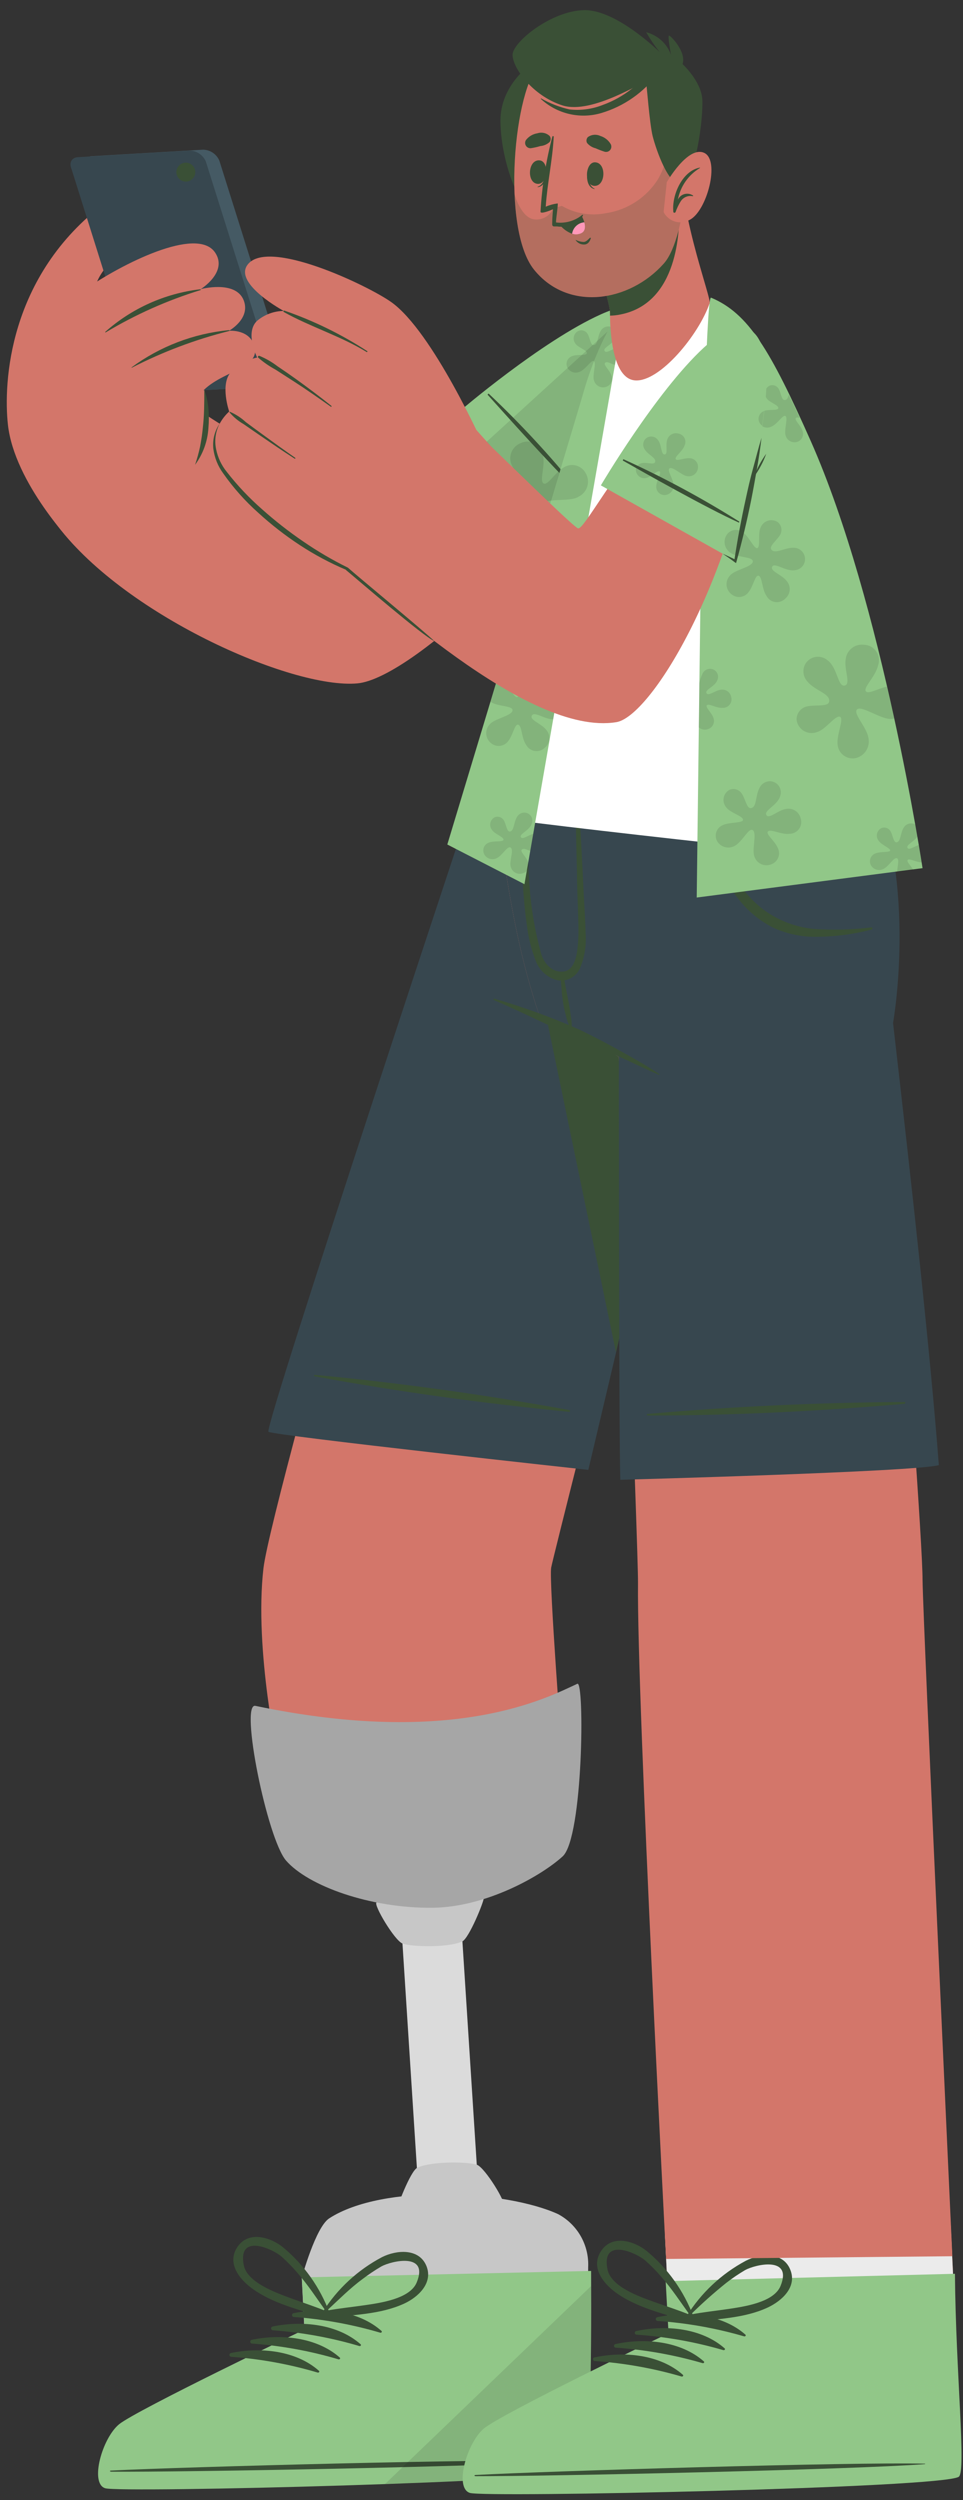 <svg width="74" height="192" viewBox="0 0 74 192" fill="none" xmlns="http://www.w3.org/2000/svg">
<rect x="0" y="0" width="74" height="192" fill="#333333" stroke="none"/>
<g id="freepik  Character  inject 171">
<path id="Vector" d="M21.418 135.354L43.222 135.05C43.222 135.05 42.173 121.401 42.354 120.386C42.579 119.1 58.05 58.447 58.05 58.447H37.244C37.244 58.447 20.888 114.983 20.245 120.431C19.517 126.725 21.418 135.354 21.418 135.354Z" fill="#D3766A"/>
<path id="Vector_2" d="M45.208 112.878C45.208 112.878 21.018 110.244 20.629 109.951C20.239 109.658 37.244 58.531 37.244 58.531H58.056L45.208 112.878Z" fill="#37474F"/>
<path id="Vector_3" d="M43.747 108.282C37.272 107.114 30.775 106.2 24.199 105.58C24.12 105.58 24.097 105.687 24.199 105.699C30.674 106.889 37.199 107.78 43.747 108.423C43.762 108.418 43.776 108.409 43.785 108.396C43.795 108.384 43.8 108.368 43.8 108.352C43.8 108.336 43.795 108.321 43.785 108.308C43.776 108.295 43.762 108.286 43.747 108.282Z" fill="#3A5036"/>
<path id="Vector_4" d="M37.915 58.458V58.531L47.328 103.826L57.931 58.96C57.977 58.757 58.005 58.605 58.016 58.531V58.458H37.915Z" fill="#3A5036"/>
<path id="Vector_5" d="M8.187 191.038C9.382 191.404 43.358 190.547 44.632 189.69C44.982 189.464 45.196 179.718 45.196 174.112C45.237 173.284 45.042 172.461 44.634 171.739C44.225 171.017 43.62 170.426 42.89 170.034C38.891 168.207 29.45 167.671 25.299 170.356C24.244 171.044 23.189 174.93 23.189 174.93L23.392 178.912C23.392 178.912 10.533 185.059 9.236 186.142C7.939 187.225 6.991 190.671 8.187 191.038Z" fill="#C7C7C7"/>
<path id="Vector_6" d="M8.085 191.083C9.287 191.456 43.454 190.593 44.745 189.735C45.337 189.341 45.462 182.065 45.422 174.395L23.195 174.891L23.398 178.895C23.398 178.895 10.465 185.099 9.157 186.165C7.848 187.231 6.878 190.717 8.085 191.083Z" fill="#91C788"/>
<path id="Vector_7" d="M8.536 189.724C14.261 189.436 37.374 188.827 43.053 188.979C43.098 188.979 43.104 189.013 43.053 189.019C37.413 189.425 14.289 189.848 8.542 189.814C8.418 189.797 8.418 189.724 8.536 189.724Z" fill="#3A5036"/>
<path id="Vector_8" d="M22.546 177.643C24.802 177.164 27.555 177.44 29.314 179.002C29.382 179.064 29.314 179.16 29.218 179.138C27.055 178.5 24.829 178.096 22.58 177.931C22.545 177.929 22.512 177.916 22.486 177.892C22.461 177.868 22.445 177.836 22.441 177.801C22.436 177.767 22.445 177.732 22.464 177.703C22.484 177.674 22.513 177.653 22.546 177.643Z" fill="#3A5036"/>
<path id="Vector_9" d="M20.945 178.664C23.201 178.19 25.953 178.467 27.712 180.029C27.78 180.085 27.712 180.181 27.617 180.164C25.447 179.521 23.213 179.114 20.956 178.952C20.922 178.946 20.891 178.93 20.869 178.904C20.846 178.879 20.833 178.846 20.832 178.812C20.83 178.778 20.841 178.745 20.861 178.718C20.882 178.691 20.911 178.672 20.945 178.664Z" fill="#3A5036"/>
<path id="Vector_10" d="M19.343 179.684C21.599 179.211 24.351 179.487 26.111 181.049C26.178 181.106 26.111 181.202 26.015 181.185C23.845 180.541 21.611 180.135 19.354 179.972C19.32 179.967 19.29 179.95 19.267 179.925C19.244 179.899 19.231 179.867 19.23 179.833C19.229 179.799 19.239 179.766 19.26 179.738C19.28 179.711 19.31 179.692 19.343 179.684Z" fill="#3A5036"/>
<path id="Vector_11" d="M17.741 180.7C19.997 180.226 22.749 180.503 24.509 182.065C24.577 182.121 24.509 182.223 24.413 182.2C22.243 181.557 20.01 181.15 17.752 180.988C17.719 180.983 17.688 180.966 17.665 180.94C17.642 180.915 17.629 180.883 17.628 180.849C17.627 180.815 17.637 180.781 17.658 180.754C17.678 180.727 17.708 180.708 17.741 180.7Z" fill="#3A5036"/>
<path id="Vector_12" d="M19.343 175.72C20.967 176.921 23.059 177.373 24.938 178.016C25.129 178.083 25.282 177.897 25.282 177.728C25.321 177.728 25.349 177.688 25.332 177.643C24.6 175.664 23.359 173.914 21.734 172.567C20.77 171.8 19.106 171.293 18.254 172.539C17.402 173.786 18.395 175.021 19.343 175.72ZM18.728 173.932C18.265 171.473 20.956 172.703 21.638 173.295C22.076 173.688 22.487 174.11 22.868 174.558C23.669 175.472 24.328 176.487 25.033 177.474C24.131 177.102 23.206 176.809 22.287 176.47C21.193 176.058 18.976 175.28 18.728 173.932Z" fill="#3A5036"/>
<path id="Vector_13" d="M32.771 174.022C32.207 172.628 30.459 172.781 29.359 173.333C27.492 174.316 25.916 175.773 24.791 177.558C24.763 177.597 24.791 177.631 24.825 177.648C24.812 177.69 24.81 177.735 24.818 177.778C24.826 177.821 24.844 177.862 24.871 177.897C24.898 177.932 24.933 177.96 24.973 177.978C25.013 177.997 25.057 178.005 25.101 178.003C27.075 177.761 29.207 177.75 31.046 176.909C32.117 176.419 33.296 175.336 32.771 174.022ZM28.017 177.028C27.047 177.169 26.082 177.265 25.118 177.439C26.015 176.622 26.866 175.747 27.842 175.031C28.308 174.674 28.796 174.346 29.303 174.05C30.098 173.615 32.98 172.961 32.021 175.279C31.497 176.554 29.168 176.858 28.017 177.028Z" fill="#3A5036"/>
<path id="Vector_14" opacity="0.1" d="M29.585 190.761C37.255 190.485 44.17 190.113 44.734 189.735C45.298 189.357 45.433 182.786 45.416 175.562L29.585 190.761Z" fill="black"/>
<path id="Vector_15" d="M34.932 139.735L30.334 140.03L32.215 169.275L36.813 168.98L34.932 139.735Z" fill="#DBDBDB"/>
<path id="Vector_16" d="M28.931 146.099C28.688 146.274 30.307 149.003 30.927 149.252C31.547 149.5 34.401 149.601 35.518 149.094C36.048 148.851 37.21 145.975 37.171 145.76C37.131 145.546 31.04 144.553 28.931 146.099Z" fill="#C7C7C7"/>
<path id="Vector_17" d="M38.694 169.369C38.936 169.189 37.278 166.481 36.657 166.244C36.037 166.008 33.178 165.946 32.066 166.47C31.536 166.718 30.442 169.612 30.465 169.82C30.487 170.029 36.595 170.943 38.694 169.369Z" fill="#C7C7C7"/>
<path id="Vector_18" d="M19.625 131C18.412 130.746 20.533 141.231 21.988 142.889C23.68 144.824 28.434 146.561 33.268 146.505C37.441 146.448 41.666 144 43.239 142.557C44.813 141.113 44.931 129.054 44.367 129.303C42.021 130.385 34.886 134.192 19.625 131Z" fill="#A6A6A6"/>
<path id="Vector_19" d="M36.161 191.415C37.362 191.793 72.381 191.038 73.656 190.18C74.152 189.864 72.319 156.679 72.319 156.679L50.408 157.102L51.468 179.306C51.468 179.306 38.547 185.454 37.244 186.537C35.941 187.62 34.988 191.071 36.161 191.415Z" fill="#D3766A"/>
<path id="Vector_20" d="M36.161 191.415C37.357 191.788 72.381 191.032 73.662 190.18C73.927 190.005 73.498 179.921 73.052 170.863L51.096 171.523L51.468 179.306C51.468 179.306 38.541 185.448 37.244 186.542C35.947 187.637 34.988 191.066 36.161 191.415Z" fill="#EBEBEB"/>
<path id="Vector_21" d="M36.116 191.444C37.317 191.811 72.398 191.066 73.673 190.203C74.265 189.808 73.447 182.307 73.38 174.614L51.152 175.178L51.372 179.183C51.372 179.183 38.462 185.387 37.16 186.515C35.857 187.643 34.892 191.077 36.116 191.444Z" fill="#91C788"/>
<path id="Vector_22" d="M36.55 190.062C42.269 189.758 65.382 189.064 71.061 189.194C71.106 189.194 71.106 189.228 71.061 189.233C65.421 189.656 42.297 190.164 36.55 190.158C36.432 190.158 36.426 190.068 36.55 190.062Z" fill="#3A5036"/>
<path id="Vector_23" d="M50.509 177.947C52.765 177.462 55.518 177.733 57.277 179.284C57.345 179.346 57.277 179.442 57.181 179.419C55.008 178.788 52.773 178.39 50.515 178.235C50.482 178.229 50.451 178.211 50.429 178.186C50.407 178.16 50.395 178.127 50.394 178.093C50.393 178.059 50.404 178.026 50.426 177.999C50.447 177.973 50.476 177.954 50.509 177.947Z" fill="#3A5036"/>
<path id="Vector_24" d="M48.913 179.007C51.169 178.517 53.921 178.787 55.681 180.338C55.754 180.4 55.681 180.496 55.591 180.479C53.417 179.846 51.182 179.447 48.924 179.289C48.887 179.291 48.85 179.277 48.823 179.252C48.795 179.227 48.779 179.191 48.778 179.154C48.776 179.117 48.79 179.08 48.815 179.053C48.84 179.025 48.876 179.009 48.913 179.007Z" fill="#3A5036"/>
<path id="Vector_25" d="M47.317 180.006C49.573 179.521 52.32 179.786 54.085 181.342C54.153 181.399 54.085 181.495 53.995 181.478C51.821 180.845 49.587 180.446 47.328 180.288C47.291 180.289 47.255 180.276 47.227 180.25C47.2 180.225 47.183 180.19 47.182 180.152C47.18 180.115 47.194 180.078 47.219 180.051C47.245 180.023 47.28 180.007 47.317 180.006Z" fill="#3A5036"/>
<path id="Vector_26" d="M45.704 181.032C47.96 180.547 50.712 180.812 52.472 182.369C52.54 182.425 52.472 182.527 52.376 182.504C50.203 181.871 47.968 181.472 45.709 181.314C45.672 181.315 45.636 181.301 45.609 181.275C45.582 181.249 45.566 181.213 45.566 181.176C45.565 181.138 45.579 181.102 45.605 181.075C45.631 181.048 45.666 181.033 45.704 181.032Z" fill="#3A5036"/>
<path id="Vector_27" d="M47.3 176.041C48.93 177.231 51.023 177.677 52.901 178.297C52.944 178.308 52.989 178.309 53.032 178.299C53.075 178.289 53.115 178.268 53.149 178.24C53.183 178.211 53.209 178.174 53.226 178.133C53.242 178.092 53.249 178.048 53.245 178.004C53.254 178.004 53.263 178.001 53.271 177.997C53.279 177.992 53.286 177.986 53.291 177.978C53.296 177.97 53.299 177.961 53.3 177.952C53.301 177.943 53.299 177.933 53.295 177.925C52.557 175.943 51.308 174.192 49.675 172.849C48.716 172.087 47.046 171.585 46.2 172.849C45.354 174.112 46.353 175.342 47.3 176.041ZM46.674 174.242C46.206 171.783 48.896 173.001 49.584 173.593C50.025 173.983 50.438 174.403 50.819 174.851C51.626 175.765 52.286 176.774 52.997 177.761C52.094 177.389 51.164 177.101 50.244 176.769C49.156 176.368 46.934 175.624 46.674 174.242Z" fill="#3A5036"/>
<path id="Vector_28" d="M60.723 174.287C60.159 172.9 58.405 173.058 57.306 173.616C55.44 174.613 53.871 176.084 52.754 177.88C52.726 177.919 52.754 177.953 52.788 177.97C52.776 178.013 52.775 178.057 52.784 178.101C52.793 178.144 52.812 178.184 52.839 178.219C52.867 178.254 52.902 178.281 52.942 178.3C52.982 178.318 53.026 178.327 53.07 178.326C55.038 178.077 57.176 178.055 59.009 177.198C60.08 176.69 61.276 175.624 60.723 174.287ZM55.974 177.316C55.01 177.457 54.045 177.558 53.081 177.739C53.946 176.887 54.853 176.079 55.8 175.319C56.263 174.959 56.749 174.629 57.255 174.332C58.044 173.892 60.926 173.233 59.979 175.551C59.454 176.825 57.125 177.141 55.974 177.316Z" fill="#3A5036"/>
<path id="Vector_29" d="M37.915 58.453C37.915 58.453 38.519 68.402 40.899 76.258C41.09 76.907 41.293 77.544 41.519 78.159C43.618 78.975 45.638 79.981 47.554 81.165C47.554 81.165 49.054 119.224 49.026 121.587C48.93 130.43 51.186 173.475 51.186 173.475L73.182 173.266C73.182 173.266 70.926 124.565 70.892 121.327C70.892 116.122 66.284 58.441 66.284 58.441L37.915 58.453Z" fill="#D3766A"/>
<path id="Vector_30" d="M37.915 58.452C37.915 58.452 38.519 68.401 40.899 76.258C41.09 76.906 41.293 77.549 41.513 78.158C43.615 78.973 45.637 79.979 47.554 81.165C47.554 81.165 47.554 110.239 47.667 113.64C47.667 113.64 70.385 113.031 72.144 112.512C71.479 103.837 70.103 91.373 68.625 78.559C68.625 78.559 70.74 66.839 66.273 58.43L37.915 58.452Z" fill="#37474F"/>
<path id="Vector_31" d="M50.684 82.507C49.725 81.842 48.699 81.283 47.684 80.714C46.668 80.144 45.597 79.586 44.52 79.067C42.397 78.129 40.213 77.335 37.983 76.692C37.926 76.692 37.893 76.766 37.943 76.794C40.075 77.708 42.145 78.757 44.266 79.698C45.332 80.172 46.409 80.624 47.475 81.097C48.541 81.571 49.584 82.096 50.661 82.547L50.684 82.507Z" fill="#3A5036"/>
<path id="Vector_32" d="M45.005 71.718C44.977 70.674 44.903 69.631 44.852 68.587C44.728 66.123 44.633 63.641 44.401 61.182C44.397 61.165 44.387 61.151 44.373 61.14C44.359 61.13 44.342 61.124 44.325 61.124C44.308 61.124 44.291 61.13 44.277 61.14C44.264 61.151 44.254 61.165 44.249 61.182C44.221 63.088 44.294 65 44.334 66.907C44.334 67.86 44.379 68.819 44.407 69.772C44.435 70.725 44.492 71.599 44.407 72.507C44.356 73.195 44.204 74.532 43.279 74.611C42.354 74.69 41.79 73.917 41.587 73.252C41.106 71.52 40.803 69.743 40.684 67.95C40.583 66.907 40.436 62.508 40.493 61.453C40.493 61.385 40.391 61.385 40.386 61.453C40.329 62.53 40.182 63.602 40.143 64.684C40.104 65.767 40.104 66.839 40.177 67.911C40.25 68.982 40.329 69.975 40.481 70.996C40.586 71.93 40.81 72.848 41.147 73.725C41.275 74.099 41.494 74.436 41.783 74.705C42.072 74.975 42.423 75.169 42.805 75.271C42.904 75.29 43.004 75.301 43.104 75.305C43.104 75.525 43.144 75.745 43.16 75.965C43.16 76.309 43.228 76.653 43.273 76.997C43.322 77.334 43.394 77.667 43.488 77.995C43.558 78.329 43.676 78.652 43.837 78.954C43.865 78.999 43.928 78.954 43.933 78.92C43.942 78.591 43.913 78.261 43.849 77.939C43.803 77.6 43.758 77.262 43.691 76.929C43.623 76.596 43.561 76.275 43.493 75.948C43.448 75.733 43.42 75.508 43.375 75.282C43.638 75.237 43.885 75.128 44.095 74.963C44.305 74.799 44.47 74.585 44.576 74.34C44.918 73.51 45.065 72.613 45.005 71.718Z" fill="#3A5036"/>
<path id="Vector_33" d="M69.505 107.667C62.921 107.701 56.341 108.006 49.765 108.581C49.748 108.581 49.732 108.587 49.721 108.599C49.709 108.611 49.703 108.626 49.703 108.643C49.703 108.659 49.709 108.675 49.721 108.687C49.732 108.698 49.748 108.705 49.765 108.705C56.341 108.705 62.923 108.372 69.477 107.808C69.595 107.797 69.595 107.662 69.505 107.667Z" fill="#3A5036"/>
<path id="Vector_34" d="M66.978 71.216C65.495 71.399 63.997 71.439 62.506 71.334C61.092 71.191 59.744 70.665 58.608 69.811C56.144 67.894 55.061 64.764 54.395 61.831C54.392 61.819 54.384 61.81 54.375 61.803C54.365 61.796 54.353 61.792 54.342 61.792C54.33 61.792 54.318 61.796 54.309 61.803C54.299 61.81 54.292 61.819 54.288 61.831C54.57 64.38 55.117 67.014 56.764 69.061C57.47 69.966 58.365 70.705 59.387 71.227C60.472 71.729 61.66 71.973 62.855 71.938C64.257 71.925 65.652 71.736 67.006 71.374C67.019 71.364 67.03 71.35 67.036 71.335C67.042 71.319 67.043 71.302 67.04 71.286C67.037 71.27 67.03 71.255 67.019 71.242C67.008 71.23 66.994 71.221 66.978 71.216Z" fill="#3A5036"/>
<path id="Vector_35" d="M48.665 29.768C44.649 40.072 31.818 52.091 27.464 52.48C22.388 52.937 9.275 47.111 4.199 40.072C2.998 38.38 13.748 30.433 15.564 31.68C19.298 34.235 26.325 37.703 26.929 37.754C28.13 37.844 36.105 31.595 42.472 27.134C50.397 21.567 50.267 25.662 48.665 29.768Z" fill="#D3766A"/>
<path id="Vector_36" d="M5.75 41.922C5.75 41.922 1.097 37.122 0.607 32.599C0.263 29.469 0.607 21.172 8.113 15.555C9.896 14.218 13.387 13.587 11.261 16.824C9.749 19.119 8.097 20.123 7.465 21.618C7.465 21.618 11.977 21.342 13.263 23.18C14.37 24.79 15.361 26.477 16.229 28.228C15.944 28.459 15.644 28.672 15.333 28.865C15.333 28.865 16.354 30.698 15.648 33.8L5.75 41.922Z" fill="#D3766A"/>
<path id="Vector_37" d="M16.855 12.335L22.016 28.719C22.219 29.198 22.016 29.61 21.52 29.638L12.935 30.112C12.673 30.108 12.417 30.029 12.197 29.885C11.978 29.742 11.804 29.538 11.695 29.3L6.534 12.91C6.478 12.82 6.447 12.717 6.444 12.611C6.441 12.506 6.466 12.401 6.516 12.309C6.567 12.216 6.641 12.138 6.731 12.083C6.822 12.028 6.925 11.998 7.03 11.996L15.614 11.494C15.88 11.501 16.138 11.584 16.358 11.733C16.577 11.882 16.75 12.091 16.855 12.335Z" fill="#455A64"/>
<path id="Vector_38" d="M15.812 12.385L20.973 28.769C21.176 29.249 20.973 29.66 20.476 29.689L11.898 30.185C11.635 30.181 11.378 30.103 11.157 29.959C10.937 29.816 10.761 29.612 10.652 29.373L5.497 12.983C5.288 12.509 5.497 12.098 5.987 12.069L14.571 11.567C14.834 11.572 15.091 11.651 15.31 11.796C15.53 11.941 15.704 12.145 15.812 12.385Z" fill="#37474F"/>
<path id="Vector_39" d="M13.556 13.282C13.569 13.425 13.623 13.561 13.713 13.673C13.803 13.785 13.923 13.868 14.06 13.911C14.197 13.955 14.343 13.957 14.481 13.917C14.619 13.878 14.742 13.798 14.835 13.689C14.928 13.58 14.987 13.445 15.003 13.303C15.02 13.16 14.994 13.016 14.93 12.888C14.864 12.76 14.763 12.655 14.638 12.584C14.513 12.514 14.37 12.482 14.227 12.492C14.034 12.508 13.854 12.6 13.728 12.748C13.602 12.896 13.54 13.088 13.556 13.282Z" fill="#3A5036"/>
<path id="Vector_40" d="M1.058 28.155C2.005 26.801 4.052 23.964 6.534 22.233C9.292 20.304 15.118 17.337 16.523 19.385C17.549 20.891 15.423 22.205 15.423 22.205C15.423 22.205 18.09 21.488 18.722 23.051C19.286 24.472 17.594 25.403 17.594 25.403C17.594 25.403 19.286 25.245 19.579 26.717C19.929 28.493 16.325 28.533 15.124 30.637C14.847 31.122 1.058 28.155 1.058 28.155Z" fill="#D3766A"/>
<path id="Vector_41" d="M8.085 25.487C10.12 23.681 12.659 22.54 15.361 22.216C15.428 22.216 15.468 22.261 15.406 22.278C12.849 23.066 10.396 24.16 8.102 25.538L8.085 25.487Z" fill="#3A5036"/>
<path id="Vector_42" d="M10.11 28.211C12.294 26.604 14.872 25.616 17.572 25.352C17.639 25.352 17.673 25.402 17.611 25.419C15.017 26.071 12.506 27.017 10.127 28.239C10.127 28.239 10.093 28.222 10.11 28.211Z" fill="#3A5036"/>
<path id="Vector_43" d="M15.699 29.92C15.699 30.918 15.699 31.888 15.586 32.847C15.541 33.332 15.468 33.806 15.378 34.28C15.276 34.759 15.146 35.232 14.989 35.695C15.596 34.874 15.952 33.895 16.015 32.875C16.06 32.374 16.06 31.87 16.015 31.369C15.968 30.875 15.862 30.389 15.699 29.92Z" fill="#3A5036"/>
<path id="Vector_44" d="M43.217 40.433L35.321 31.578C35.321 31.578 41.621 26.18 46.189 24.133C50.758 22.086 51.395 25.041 49.387 29.48C47.379 33.919 43.217 40.433 43.217 40.433Z" fill="#91C788"/>
<path id="Vector_45" opacity="0.1" d="M44.48 25.397C44.603 25.354 44.737 25.354 44.859 25.398C44.981 25.443 45.084 25.528 45.151 25.639C45.337 25.955 45.383 26.514 45.602 26.502C45.964 26.502 45.901 25.814 46.166 25.402C46.231 25.287 46.33 25.194 46.448 25.135C46.567 25.077 46.701 25.056 46.832 25.075C46.924 25.091 47.012 25.128 47.088 25.183C47.164 25.238 47.227 25.309 47.271 25.392C47.316 25.474 47.341 25.566 47.345 25.66C47.349 25.753 47.332 25.846 47.294 25.933C47.12 26.44 46.307 26.643 46.454 26.942C46.601 27.241 47.108 26.716 47.582 26.677C47.76 26.651 47.941 26.695 48.086 26.801C48.231 26.906 48.33 27.064 48.36 27.241C48.388 27.341 48.392 27.445 48.371 27.547C48.351 27.648 48.306 27.743 48.242 27.824C48.178 27.905 48.095 27.969 48.001 28.012C47.907 28.055 47.804 28.075 47.701 28.07C47.227 28.098 46.646 27.743 46.505 27.856C46.364 27.969 46.855 28.42 46.99 28.826C47.024 28.909 47.041 28.998 47.039 29.088C47.038 29.178 47.018 29.266 46.981 29.348C46.944 29.43 46.891 29.503 46.824 29.564C46.758 29.624 46.68 29.671 46.595 29.7C46.502 29.734 46.403 29.749 46.304 29.743C46.205 29.737 46.108 29.71 46.02 29.665C45.931 29.62 45.853 29.558 45.79 29.481C45.727 29.405 45.681 29.316 45.653 29.221C45.512 28.831 45.851 27.901 45.653 27.737C45.456 27.574 45.027 28.369 44.525 28.561C44.36 28.63 44.175 28.635 44.006 28.577C43.836 28.519 43.694 28.401 43.606 28.245C43.564 28.163 43.54 28.074 43.535 27.982C43.531 27.89 43.546 27.799 43.581 27.714C43.615 27.629 43.667 27.552 43.734 27.489C43.8 27.426 43.88 27.378 43.967 27.348C44.35 27.185 45.095 27.348 45.095 27.111C45.095 26.874 44.401 26.683 44.209 26.378C44.15 26.299 44.11 26.208 44.092 26.112C44.073 26.015 44.078 25.916 44.104 25.821C44.13 25.726 44.177 25.639 44.243 25.565C44.308 25.492 44.389 25.434 44.48 25.397ZM43.217 40.433L43.454 40.05C42.997 39.615 42.247 39.305 41.942 39.006L43.217 40.433ZM44.993 36.31C44.913 36.167 44.805 36.043 44.675 35.944C44.544 35.846 44.395 35.775 44.236 35.737C44.077 35.699 43.912 35.694 43.751 35.723C43.59 35.752 43.437 35.813 43.301 35.904C42.63 36.293 42.055 37.365 41.75 37.111C41.446 36.857 41.931 35.746 41.711 34.917C41.683 34.733 41.612 34.559 41.504 34.407C41.396 34.256 41.254 34.132 41.089 34.045C40.925 33.959 40.742 33.912 40.556 33.908C40.37 33.905 40.186 33.945 40.019 34.026C39.713 34.142 39.465 34.372 39.327 34.668C39.189 34.964 39.172 35.303 39.28 35.611C39.499 36.099 39.782 36.556 40.12 36.97L41.863 38.916C41.831 38.878 41.812 38.831 41.807 38.782C41.802 38.733 41.812 38.683 41.835 38.639C42.061 38.25 43.826 38.521 44.463 38.138C44.563 38.078 44.657 38.01 44.745 37.934C44.956 37.752 45.102 37.507 45.163 37.235C45.216 36.918 45.156 36.593 44.993 36.316V36.31Z" fill="black"/>
<path id="Vector_46" opacity="0.1" d="M37.396 33.924L43.217 40.433C43.217 40.433 47.356 33.924 49.364 29.48C50.87 26.141 50.882 23.642 48.851 23.484L37.396 33.924Z" fill="black"/>
<path id="Vector_47" d="M37.56 30.235C40.008 32.548 42.299 35.023 44.418 37.641C44.418 37.641 44.373 37.708 44.356 37.697C42.371 35.791 38.716 31.696 37.475 30.32C37.453 30.292 37.532 30.213 37.56 30.235Z" fill="#3A5036"/>
<path id="Vector_48" d="M46.426 26.942H46.454C46.415 28.634 46.426 32.474 49.032 32.142C50.074 31.913 51.031 31.392 51.79 30.641C52.582 29.945 53.295 29.164 53.916 28.312C54.615 27.376 55.241 26.338 55.873 25.357C55.901 25.312 55.958 25.357 55.935 25.396C55.434 26.472 54.853 27.509 54.198 28.498C53.554 29.455 52.784 30.32 51.908 31.07C51.1 31.848 50.076 32.363 48.97 32.548C48.486 32.589 48.002 32.462 47.601 32.188C47.2 31.913 46.906 31.508 46.77 31.042C46.352 29.718 46.234 28.317 46.426 26.942Z" fill="#3A5036"/>
<path id="Vector_49" d="M67.819 66.117C67.728 66.202 36.353 62.823 36.06 62.44C35.648 61.904 44.599 29.965 47.379 24.725C48.569 22.469 54.243 22.17 56.488 24.28C62.128 29.564 66.014 46.648 66.837 51.769C68.202 60.206 68.129 65.807 67.819 66.117Z" fill="white"/>
<path id="Vector_50" d="M47.994 23.773L40.301 67.9L34.373 64.854C34.373 64.854 44.198 32.368 44.841 30.112C45.484 27.856 46.798 24.619 47.994 23.773Z" fill="#91C788"/>
<path id="Vector_51" d="M54.638 22.858C54.249 22.701 53.91 40.275 53.865 43.163C53.82 46.05 53.538 68.926 53.538 68.926L70.892 66.67C70.892 66.67 67.819 46.315 62.308 33.885C59.201 26.885 57.514 24.06 54.638 22.858Z" fill="#91C788"/>
<path id="Vector_52" opacity="0.1" d="M61.31 33.918C61.217 33.954 61.117 33.97 61.018 33.965C60.918 33.96 60.821 33.934 60.732 33.889C60.643 33.843 60.565 33.78 60.502 33.703C60.439 33.625 60.394 33.535 60.368 33.439C60.233 33.05 60.565 32.119 60.368 31.956C60.17 31.792 59.742 32.593 59.24 32.779C59.076 32.851 58.891 32.859 58.721 32.8C58.552 32.742 58.411 32.621 58.326 32.463C58.284 32.382 58.26 32.293 58.255 32.201C58.25 32.11 58.265 32.019 58.299 31.934C58.332 31.849 58.384 31.772 58.45 31.708C58.516 31.645 58.595 31.597 58.681 31.567C59.065 31.409 59.809 31.567 59.809 31.33C59.809 31.093 59.11 30.901 58.918 30.596C58.857 30.52 58.814 30.43 58.793 30.335C58.772 30.239 58.773 30.14 58.795 30.045C58.818 29.95 58.863 29.861 58.925 29.786C58.987 29.71 59.066 29.65 59.155 29.609C59.279 29.565 59.414 29.565 59.537 29.609C59.661 29.653 59.765 29.739 59.832 29.852C60.013 30.168 60.058 30.726 60.283 30.721C60.509 30.715 60.537 30.54 60.605 30.309C60.876 30.873 61.169 31.437 61.44 32.091C61.31 32.052 61.214 32.04 61.169 32.091C61 32.226 61.519 32.655 61.66 33.061C61.693 33.14 61.71 33.225 61.711 33.311C61.711 33.397 61.695 33.483 61.662 33.562C61.63 33.642 61.582 33.714 61.522 33.775C61.461 33.837 61.389 33.885 61.31 33.918ZM55.416 52.965C54.953 53.004 54.435 53.501 54.288 53.23C54.141 52.959 54.953 52.728 55.128 52.22C55.166 52.135 55.183 52.041 55.179 51.948C55.175 51.855 55.149 51.764 55.105 51.681C55.06 51.599 54.998 51.529 54.922 51.474C54.845 51.42 54.758 51.384 54.666 51.369C54.536 51.348 54.403 51.367 54.285 51.425C54.167 51.482 54.069 51.575 54.006 51.69C53.882 51.937 53.789 52.198 53.73 52.468C53.73 53.596 53.73 54.724 53.69 55.852C53.787 55.94 53.906 55.999 54.035 56.023C54.163 56.047 54.296 56.035 54.418 55.988C54.502 55.959 54.58 55.913 54.647 55.853C54.713 55.793 54.767 55.721 54.804 55.639C54.842 55.558 54.862 55.47 54.865 55.381C54.867 55.291 54.851 55.202 54.818 55.119C54.677 54.713 54.158 54.284 54.328 54.149C54.497 54.014 55.049 54.392 55.523 54.358C55.627 54.363 55.73 54.344 55.825 54.302C55.92 54.259 56.004 54.195 56.069 54.114C56.134 54.033 56.178 53.938 56.199 53.836C56.22 53.734 56.217 53.629 56.189 53.529C56.157 53.353 56.059 53.197 55.915 53.092C55.771 52.987 55.593 52.941 55.416 52.965ZM47.255 28.019L47.486 26.688C47.046 26.773 46.584 27.195 46.454 26.942C46.324 26.688 47.12 26.44 47.294 25.932C47.328 25.852 47.345 25.765 47.343 25.678C47.342 25.591 47.322 25.505 47.286 25.426C47.249 25.347 47.196 25.276 47.131 25.219C47.065 25.161 46.988 25.118 46.905 25.092C46.413 25.939 45.992 26.826 45.648 27.743C45.839 27.906 45.501 28.837 45.648 29.226C45.675 29.321 45.721 29.41 45.785 29.486C45.847 29.563 45.926 29.626 46.014 29.671C46.102 29.716 46.199 29.742 46.298 29.748C46.397 29.754 46.496 29.739 46.589 29.705C46.674 29.676 46.752 29.63 46.819 29.569C46.885 29.509 46.938 29.435 46.975 29.353C47.012 29.271 47.032 29.183 47.033 29.093C47.035 29.003 47.018 28.914 46.984 28.831C46.849 28.425 46.33 28.002 46.499 27.861C46.668 27.72 46.911 27.934 47.255 28.019ZM69.764 66.021C69.894 65.92 70.379 66.202 70.819 66.23C70.774 65.925 70.7 65.474 70.599 64.893C70.21 65.023 69.838 65.322 69.73 65.102C69.623 64.882 70.227 64.645 70.492 64.245C70.441 63.957 70.385 63.647 70.328 63.314C70.259 63.273 70.182 63.248 70.103 63.241C69.973 63.221 69.84 63.241 69.722 63.298C69.604 63.355 69.507 63.448 69.443 63.562C69.172 63.98 69.234 64.656 68.879 64.69C68.653 64.69 68.608 64.126 68.427 63.827C68.361 63.715 68.256 63.629 68.133 63.584C68.009 63.54 67.874 63.54 67.751 63.585C67.662 63.625 67.584 63.685 67.522 63.76C67.46 63.836 67.417 63.924 67.394 64.019C67.372 64.114 67.372 64.212 67.393 64.307C67.415 64.402 67.458 64.49 67.519 64.566C67.711 64.871 68.405 65.13 68.405 65.305C68.405 65.48 67.644 65.378 67.277 65.536C67.19 65.567 67.111 65.616 67.045 65.68C66.979 65.744 66.927 65.821 66.894 65.907C66.86 65.992 66.845 66.084 66.85 66.176C66.855 66.267 66.879 66.357 66.922 66.439C67.008 66.595 67.149 66.714 67.318 66.772C67.487 66.83 67.671 66.824 67.835 66.754C68.315 66.563 68.71 65.728 68.963 65.931C69.099 66.049 68.963 66.557 68.935 66.974L70.193 66.811C69.956 66.444 69.623 66.14 69.764 66.021ZM40.746 65.339L40.978 64.036C40.56 64.149 40.137 64.515 40.019 64.278C39.9 64.042 40.684 63.777 40.859 63.263C40.895 63.178 40.912 63.085 40.907 62.992C40.903 62.899 40.877 62.808 40.833 62.726C40.788 62.645 40.726 62.574 40.651 62.519C40.575 62.465 40.488 62.428 40.397 62.412C40.266 62.39 40.132 62.41 40.013 62.467C39.894 62.525 39.795 62.618 39.731 62.733C39.46 63.151 39.522 63.827 39.167 63.861C38.941 63.861 38.896 63.297 38.716 62.998C38.65 62.884 38.546 62.797 38.422 62.752C38.299 62.707 38.163 62.706 38.039 62.75C37.95 62.791 37.872 62.852 37.81 62.927C37.749 63.003 37.705 63.092 37.683 63.187C37.66 63.282 37.66 63.381 37.682 63.477C37.703 63.572 37.747 63.661 37.808 63.737C38 64.042 38.693 64.267 38.693 64.476C38.693 64.685 37.932 64.549 37.565 64.707C37.479 64.737 37.4 64.786 37.334 64.849C37.268 64.912 37.216 64.989 37.182 65.074C37.149 65.159 37.134 65.251 37.139 65.342C37.143 65.433 37.168 65.523 37.21 65.604C37.295 65.761 37.436 65.881 37.605 65.941C37.774 66 37.959 65.995 38.124 65.925C38.603 65.734 38.998 64.893 39.252 65.096C39.505 65.299 39.105 66.191 39.252 66.58C39.278 66.675 39.323 66.764 39.386 66.841C39.448 66.918 39.526 66.981 39.614 67.026C39.702 67.072 39.798 67.098 39.897 67.103C39.996 67.109 40.095 67.094 40.188 67.059C40.264 67.038 40.335 67.002 40.397 66.954C40.459 66.906 40.51 66.846 40.549 66.777C40.621 66.642 40.647 66.488 40.622 66.337C40.616 66.294 40.605 66.253 40.588 66.213C40.447 65.807 39.928 65.378 40.098 65.243C40.267 65.108 40.431 65.249 40.746 65.339ZM58.445 40.523C58.225 40.963 58.445 41.95 58.213 42.085C57.982 42.221 57.582 41.245 57.119 40.906C57.023 40.825 56.91 40.766 56.789 40.733C56.667 40.7 56.54 40.693 56.416 40.713C56.292 40.733 56.173 40.781 56.069 40.851C55.964 40.921 55.876 41.013 55.811 41.121C55.688 41.334 55.649 41.584 55.7 41.825C55.751 42.065 55.889 42.278 56.087 42.423C56.651 42.852 57.92 42.722 57.847 43.14C57.773 43.557 56.459 43.749 56.104 44.189C56.009 44.287 55.935 44.404 55.888 44.532C55.841 44.66 55.822 44.797 55.831 44.934C55.841 45.07 55.879 45.203 55.944 45.323C56.008 45.444 56.097 45.549 56.206 45.633C56.3 45.712 56.41 45.772 56.528 45.808C56.646 45.843 56.77 45.855 56.893 45.84C57.016 45.826 57.134 45.787 57.241 45.725C57.348 45.663 57.441 45.58 57.514 45.48C57.892 45.029 58.022 44.115 58.304 44.217C58.586 44.319 58.535 45.238 58.907 45.774C58.975 45.899 59.071 46.006 59.188 46.087C59.306 46.167 59.44 46.218 59.581 46.237C59.722 46.255 59.866 46.239 60 46.191C60.133 46.143 60.254 46.064 60.351 45.96C60.541 45.8 60.659 45.571 60.681 45.324C60.704 45.077 60.627 44.831 60.469 44.64C60.092 44.121 59.144 43.867 59.341 43.512C59.539 43.157 60.407 43.935 61.129 43.783C61.257 43.764 61.378 43.717 61.485 43.645C61.592 43.574 61.681 43.478 61.746 43.367C61.811 43.256 61.85 43.132 61.86 43.004C61.871 42.876 61.852 42.747 61.806 42.627C61.74 42.456 61.622 42.31 61.47 42.209C61.317 42.108 61.137 42.057 60.955 42.063C60.272 42.063 59.522 42.593 59.263 42.187C59.099 41.927 59.719 41.476 59.956 41.059C60.042 40.901 60.07 40.718 60.035 40.542C60 40.365 59.904 40.207 59.764 40.094C59.653 40.02 59.527 39.973 59.395 39.955C59.263 39.936 59.128 39.948 59.001 39.99C58.874 40.031 58.758 40.1 58.662 40.193C58.565 40.285 58.491 40.398 58.445 40.523ZM55.816 62.011C56.104 62.412 57.085 62.666 57.097 62.947C57.108 63.23 56.053 63.117 55.54 63.365C55.424 63.413 55.319 63.485 55.233 63.577C55.148 63.669 55.083 63.779 55.043 63.898C55.003 64.017 54.99 64.144 55.004 64.269C55.017 64.394 55.058 64.515 55.123 64.623C55.255 64.831 55.459 64.983 55.696 65.05C55.934 65.116 56.188 65.093 56.409 64.984C57.046 64.685 57.537 63.5 57.858 63.76C58.18 64.019 57.751 65.271 57.977 65.796C58.022 65.924 58.093 66.041 58.185 66.139C58.278 66.238 58.39 66.317 58.515 66.37C58.64 66.423 58.774 66.449 58.91 66.448C59.045 66.446 59.179 66.416 59.302 66.36C59.416 66.314 59.52 66.245 59.606 66.158C59.693 66.07 59.761 65.966 59.805 65.851C59.849 65.736 59.87 65.613 59.865 65.49C59.86 65.367 59.829 65.247 59.776 65.136C59.55 64.572 58.8 64.047 59.02 63.844C59.24 63.641 60.035 64.115 60.678 64.03C60.821 64.029 60.961 63.994 61.087 63.928C61.213 63.862 61.322 63.767 61.404 63.651C61.487 63.535 61.541 63.401 61.562 63.26C61.582 63.119 61.569 62.975 61.524 62.84C61.466 62.598 61.316 62.387 61.105 62.253C60.895 62.12 60.64 62.073 60.396 62.124C59.764 62.214 59.099 62.942 58.89 62.587C58.681 62.231 59.759 61.842 59.956 61.126C59.997 61.005 60.011 60.877 59.997 60.75C59.982 60.624 59.94 60.502 59.872 60.394C59.804 60.286 59.714 60.194 59.606 60.126C59.499 60.057 59.378 60.014 59.251 59.998C59.07 59.981 58.888 60.02 58.73 60.11C58.571 60.2 58.444 60.336 58.366 60.5C58.033 61.092 58.174 62.017 57.689 62.062C57.379 62.09 57.272 61.329 56.995 60.934C56.894 60.785 56.744 60.675 56.571 60.625C56.398 60.574 56.213 60.586 56.048 60.658C55.932 60.722 55.833 60.811 55.757 60.918C55.68 61.026 55.629 61.149 55.607 61.279C55.585 61.409 55.592 61.542 55.628 61.669C55.665 61.796 55.729 61.913 55.816 62.011ZM42.512 55.243L42.799 53.551C42.708 53.525 42.613 53.51 42.517 53.506C41.835 53.506 41.085 54.042 40.825 53.63C40.656 53.371 41.276 52.925 41.519 52.502C41.605 52.344 41.634 52.16 41.599 51.983C41.564 51.805 41.468 51.646 41.327 51.532C41.216 51.456 41.089 51.407 40.956 51.387C40.823 51.368 40.687 51.379 40.559 51.421C40.431 51.462 40.314 51.532 40.218 51.626C40.121 51.72 40.047 51.834 40.002 51.961C39.776 52.401 40.002 53.388 39.765 53.523C39.528 53.658 39.133 52.683 38.671 52.344C38.537 52.248 38.383 52.184 38.22 52.158L37.689 53.895C38.253 54.284 39.472 54.172 39.381 54.578C39.291 54.984 37.988 55.187 37.633 55.627C37.538 55.725 37.466 55.842 37.419 55.97C37.373 56.099 37.354 56.235 37.363 56.371C37.373 56.507 37.411 56.64 37.475 56.76C37.539 56.881 37.627 56.986 37.735 57.071C37.829 57.15 37.938 57.209 38.056 57.245C38.174 57.281 38.298 57.292 38.42 57.278C38.543 57.264 38.661 57.226 38.768 57.165C38.875 57.104 38.969 57.022 39.043 56.924C39.421 56.467 39.551 55.553 39.833 55.655C40.115 55.757 40.064 56.676 40.436 57.212C40.505 57.336 40.602 57.443 40.719 57.523C40.837 57.603 40.971 57.655 41.112 57.674C41.254 57.692 41.397 57.678 41.531 57.631C41.666 57.584 41.787 57.506 41.886 57.403C42.073 57.241 42.19 57.011 42.211 56.764C42.233 56.516 42.156 56.27 41.998 56.078C41.62 55.559 40.673 55.305 40.87 54.95C41.068 54.595 41.84 55.249 42.512 55.238V55.243ZM65.895 54.454C66.273 54.206 67.722 55.255 68.467 55.209C68.549 55.204 68.629 55.193 68.71 55.176C68.54 54.38 68.36 53.568 68.145 52.733C67.429 52.886 66.651 53.371 66.516 53.055C66.38 52.739 67.294 51.927 67.48 51.081C67.54 50.904 67.558 50.716 67.532 50.531C67.506 50.346 67.436 50.17 67.329 50.017C67.222 49.864 67.08 49.739 66.915 49.651C66.75 49.564 66.567 49.516 66.38 49.513C66.055 49.474 65.729 49.564 65.469 49.763C65.21 49.963 65.039 50.255 64.993 50.579C64.829 51.402 65.427 52.553 64.897 52.649C64.367 52.745 64.361 51.245 63.566 50.686C63.435 50.58 63.281 50.504 63.117 50.465C62.953 50.425 62.782 50.424 62.616 50.459C62.451 50.495 62.296 50.568 62.163 50.671C62.029 50.775 61.921 50.907 61.846 51.058C61.745 51.275 61.714 51.517 61.755 51.752C61.796 51.987 61.909 52.203 62.077 52.373C62.641 53.049 63.865 53.281 63.707 53.907C63.605 54.301 62.618 54.098 61.981 54.256C61.751 54.314 61.548 54.45 61.408 54.642C61.267 54.834 61.199 55.068 61.214 55.305C61.241 55.48 61.307 55.646 61.407 55.791C61.508 55.936 61.639 56.057 61.793 56.144C61.947 56.23 62.118 56.281 62.294 56.292C62.47 56.303 62.647 56.275 62.81 56.208C63.436 56.027 64.18 54.927 64.536 55.04C64.891 55.153 64.282 56.399 64.361 57.15C64.371 57.315 64.416 57.476 64.493 57.623C64.57 57.769 64.678 57.897 64.809 57.999C64.94 58.1 65.091 58.173 65.252 58.211C65.413 58.249 65.58 58.253 65.743 58.221C66.057 58.15 66.335 57.964 66.521 57.701C66.707 57.438 66.79 57.115 66.752 56.794C66.679 55.858 65.444 54.753 65.895 54.448V54.454ZM42.128 39.135L41.502 41.211C41.557 41.387 41.633 41.555 41.728 41.713C41.809 41.855 41.92 41.978 42.053 42.073C42.187 42.168 42.34 42.233 42.501 42.263C42.661 42.293 42.827 42.288 42.986 42.247C43.145 42.207 43.293 42.132 43.42 42.029C43.667 41.822 43.83 41.53 43.876 41.211C43.921 40.891 43.847 40.566 43.668 40.297C43.369 39.818 42.574 39.474 42.128 39.135ZM44.993 36.315C44.913 36.173 44.805 36.048 44.675 35.95C44.544 35.851 44.395 35.78 44.236 35.742C44.077 35.704 43.912 35.699 43.751 35.728C43.59 35.757 43.437 35.819 43.301 35.909C43.21 35.962 43.123 36.023 43.042 36.09C42.824 36.842 42.587 37.626 42.331 38.442C42.963 38.357 44.023 38.442 44.457 38.143C44.619 38.065 44.763 37.954 44.88 37.817C44.996 37.681 45.082 37.521 45.133 37.349C45.183 37.176 45.197 36.995 45.173 36.817C45.149 36.639 45.088 36.468 44.993 36.315Z" fill="black"/>
<path id="Vector_53" d="M58.292 31.803C56.099 45.227 49.928 55.034 47.368 55.457C40.481 56.585 28.835 45.334 25.372 42.688C23.967 41.623 35.422 32.035 36.776 33.349C39.968 36.439 44.198 40.579 44.429 40.579C44.914 40.579 46.556 37.24 52.556 29.361C57.548 22.779 59.189 26.293 58.292 31.803Z" fill="#D3766A"/>
<path id="Vector_54" d="M18.982 20.388C18.034 21.838 21.802 23.879 21.802 23.879C21.054 23.885 20.331 24.153 19.76 24.635C18.79 25.532 19.76 27.455 19.76 27.455C18.988 27.62 18.282 28.013 17.735 28.583C16.895 29.536 17.611 31.601 17.611 31.601C17.003 32.159 16.604 32.91 16.483 33.727C16.038 37.393 24.052 42.638 26.635 43.653L37.142 34.167C37.142 34.167 33.245 25.453 30.07 23.203C28.322 21.951 20.442 18.172 18.982 20.388Z" fill="#D3766A"/>
<path id="Vector_55" d="M21.864 23.857C24.101 24.63 26.236 25.674 28.22 26.965C28.259 26.965 28.22 27.061 28.175 27.033C26.195 25.814 23.838 25.098 21.813 23.964C21.799 23.958 21.788 23.946 21.782 23.931C21.777 23.916 21.778 23.9 21.785 23.886C21.791 23.871 21.804 23.86 21.818 23.855C21.833 23.85 21.849 23.851 21.864 23.857Z" fill="#3A5036"/>
<path id="Vector_56" d="M19.929 27.325C20.427 27.53 20.895 27.799 21.322 28.126C21.796 28.442 22.264 28.769 22.732 29.102C23.657 29.767 24.571 30.456 25.462 31.166C25.502 31.2 25.462 31.268 25.423 31.234C24.492 30.574 23.561 29.925 22.603 29.305L21.164 28.38C20.69 28.124 20.245 27.816 19.839 27.461C19.827 27.447 19.82 27.429 19.819 27.411C19.818 27.392 19.823 27.374 19.833 27.359C19.843 27.344 19.858 27.332 19.875 27.326C19.893 27.32 19.912 27.32 19.929 27.325Z" fill="#3A5036"/>
<path id="Vector_57" d="M17.668 31.623C18.116 31.815 18.528 32.082 18.886 32.413C19.303 32.723 19.721 33.033 20.144 33.338C20.984 33.953 21.836 34.568 22.682 35.154C22.727 35.182 22.682 35.25 22.642 35.222C21.762 34.658 20.877 34.054 20.003 33.456L18.722 32.571C18.309 32.335 17.94 32.028 17.634 31.663C17.634 31.663 17.645 31.618 17.668 31.623Z" fill="#3A5036"/>
<path id="Vector_58" d="M16.884 32.525C16.494 33.091 16.32 33.777 16.393 34.46C16.481 35.146 16.743 35.799 17.154 36.355C17.93 37.464 18.833 38.478 19.845 39.378C20.841 40.289 21.908 41.119 23.037 41.86C24.164 42.599 25.355 43.235 26.596 43.76H26.568C27.357 44.409 32.546 48.893 33.375 49.231C32.642 48.52 27.481 44.262 26.731 43.591C25.539 43.005 24.391 42.332 23.296 41.578C22.197 40.829 21.148 40.009 20.155 39.124C19.157 38.252 18.245 37.287 17.431 36.242C17.017 35.735 16.735 35.135 16.607 34.494C16.465 33.826 16.563 33.129 16.884 32.525Z" fill="#3A5036"/>
<path id="Vector_59" d="M56.533 43.084L46.172 37.274C46.172 37.274 50.385 30.123 54.068 26.711C57.751 23.299 59.285 25.882 58.823 30.732C58.36 35.582 56.533 43.084 56.533 43.084Z" fill="#91C788"/>
<path id="Vector_60" opacity="0.1" d="M58.71 31.566C58.67 31.939 58.62 32.322 58.569 32.694C58.479 32.629 58.406 32.544 58.354 32.446C58.315 32.366 58.293 32.278 58.29 32.189C58.287 32.099 58.302 32.01 58.336 31.927C58.369 31.844 58.42 31.769 58.484 31.707C58.549 31.645 58.626 31.597 58.71 31.566ZM49.652 36.704C50.007 36.654 50.498 36.107 50.684 36.197C50.87 36.287 50.441 36.924 50.43 37.325C50.422 37.416 50.434 37.508 50.464 37.594C50.495 37.681 50.543 37.76 50.607 37.825C50.671 37.891 50.748 37.943 50.833 37.976C50.918 38.009 51.01 38.024 51.101 38.019C51.28 38.002 51.447 37.921 51.569 37.79C51.692 37.659 51.762 37.487 51.767 37.308C51.767 36.795 51.203 36.095 51.462 35.96C51.722 35.825 52.404 36.524 52.816 36.569C52.914 36.585 53.014 36.58 53.11 36.555C53.206 36.53 53.295 36.484 53.372 36.422C53.45 36.36 53.513 36.282 53.558 36.194C53.603 36.105 53.629 36.008 53.634 35.909C53.642 35.82 53.632 35.73 53.605 35.644C53.577 35.559 53.533 35.48 53.474 35.412C53.414 35.345 53.342 35.29 53.261 35.251C53.18 35.212 53.092 35.191 53.002 35.187C52.573 35.153 51.976 35.452 51.919 35.244C51.863 35.035 52.432 34.68 52.596 34.234C52.644 34.142 52.669 34.04 52.669 33.936C52.67 33.832 52.645 33.73 52.597 33.638C52.55 33.545 52.481 33.466 52.396 33.406C52.312 33.346 52.214 33.307 52.111 33.292C51.936 33.247 51.75 33.272 51.593 33.361C51.437 33.451 51.321 33.598 51.271 33.772C51.118 34.212 51.361 34.9 51.062 34.9C50.763 34.9 50.876 34.087 50.498 33.721C50.434 33.652 50.356 33.599 50.269 33.564C50.182 33.53 50.089 33.516 49.995 33.523C49.902 33.53 49.811 33.558 49.73 33.605C49.65 33.652 49.58 33.717 49.528 33.794C49.457 33.906 49.421 34.036 49.426 34.168C49.431 34.3 49.477 34.427 49.556 34.533C49.821 34.95 50.47 35.17 50.334 35.498C50.25 35.706 49.72 35.498 49.359 35.559C49.229 35.575 49.109 35.634 49.019 35.728C48.928 35.821 48.873 35.943 48.862 36.073C48.861 36.17 48.883 36.266 48.925 36.354C48.966 36.442 49.028 36.52 49.104 36.581C49.18 36.641 49.269 36.684 49.364 36.706C49.459 36.727 49.557 36.727 49.652 36.704ZM55.811 41.121C55.688 41.334 55.649 41.584 55.7 41.825C55.751 42.065 55.889 42.278 56.087 42.423C56.257 42.541 56.449 42.623 56.651 42.666C56.736 42.282 56.882 41.651 57.057 40.861C56.961 40.789 56.85 40.739 56.733 40.713C56.615 40.687 56.493 40.686 56.376 40.711C56.258 40.736 56.147 40.785 56.049 40.855C55.952 40.926 55.871 41.016 55.811 41.121Z" fill="black"/>
<path id="Vector_61" d="M47.921 35.272C50.988 36.664 53.958 38.261 56.809 40.055C56.809 40.055 56.809 40.14 56.77 40.129C54.271 39 49.472 36.282 47.87 35.374C47.842 35.357 47.892 35.255 47.921 35.272Z" fill="#3A5036"/>
<path id="Vector_62" d="M55.529 42.52C55.879 42.672 56.228 42.847 56.572 43.005L56.42 43.084C56.662 41.482 56.956 39.897 57.305 38.318C57.475 37.529 57.65 36.745 57.869 35.961C58.089 35.177 58.276 34.398 58.518 33.62C58.422 34.421 58.304 35.222 58.163 36.017C58.022 36.812 57.881 37.608 57.723 38.403C57.403 39.99 57.027 41.563 56.595 43.123L56.561 43.242L56.465 43.18C56.166 42.949 55.856 42.746 55.529 42.52Z" fill="#3A5036"/>
<path id="Vector_63" d="M57.943 36.615C58.057 36.3 58.193 35.992 58.349 35.695C58.507 35.401 58.684 35.116 58.879 34.844C58.769 35.161 58.634 35.468 58.473 35.763C58.317 36.059 58.139 36.344 57.943 36.615Z" fill="#3A5036"/>
<path id="Vector_64" d="M48.823 29.215C50.707 29.328 53.696 25.724 54.536 23.27C54.593 23.101 54.074 21.522 53.538 19.57C53.217 18.386 52.889 17.061 52.675 15.831L45.275 19.046C45.983 20.508 46.508 22.052 46.838 23.642C46.864 23.814 46.878 23.988 46.877 24.161C46.874 24.189 46.874 24.218 46.877 24.246C46.888 25.233 47.001 29.102 48.823 29.215Z" fill="#D3766A"/>
<path id="Vector_65" d="M46.877 24.161V24.24C47.146 24.236 47.415 24.206 47.678 24.15C52.134 23.276 52.241 17.624 52.19 16.051L50.346 16.852L45.27 19.046C45.978 20.509 46.503 22.055 46.832 23.648C46.864 23.817 46.879 23.989 46.877 24.161Z" fill="#3A5036"/>
<path id="Vector_66" d="M40.916 4.839C40.916 4.839 38.434 6.463 38.457 9.294C38.479 12.126 39.641 14.878 39.906 14.974C40.171 15.07 40.916 4.839 40.916 4.839Z" fill="#3A5036"/>
<path id="Vector_67" d="M52.263 7.163C53.425 9.893 52.827 18.206 51.011 20.236C48.389 23.192 43.651 23.959 41.034 20.704C38.496 17.546 39.477 6.728 41.542 4.833C44.576 2.042 50.538 3.13 52.263 7.163Z" fill="#D3766A"/>
<path id="Vector_68" opacity="0.2" d="M52.844 12.391C52.743 15.56 52.094 19.023 51.011 20.236C48.389 23.191 43.651 23.953 41.034 20.704C40.098 19.537 39.641 17.32 39.54 14.929C39.573 15.041 40.07 16.762 41.09 16.852C41.386 16.88 41.682 16.813 41.937 16.661C42.192 16.509 42.391 16.279 42.506 16.006L43.172 15.809C44.193 16.403 45.397 16.604 46.556 16.372C47.377 16.252 48.162 15.953 48.856 15.498C49.551 15.044 50.138 14.443 50.577 13.739C51.141 12.718 51.085 12.34 51.085 12.34L52.844 12.391Z" fill="#3A5036"/>
<path id="Vector_69" d="M45.179 13.011C45.179 13.011 45.224 13.045 45.224 13.067C45.168 13.631 45.224 14.274 45.693 14.494C45.693 14.494 45.693 14.528 45.693 14.522C45.072 14.398 45.038 13.535 45.179 13.011Z" fill="#3A5036"/>
<path id="Vector_70" d="M45.704 12.464C46.612 12.464 46.561 14.269 45.704 14.274C44.847 14.28 44.965 12.47 45.704 12.464Z" fill="#3A5036"/>
<path id="Vector_71" d="M41.959 12.915C41.959 12.915 41.914 12.915 41.914 12.966C41.914 13.53 41.824 14.173 41.31 14.342V14.376C41.937 14.319 42.049 13.451 41.959 12.915Z" fill="#3A5036"/>
<path id="Vector_72" d="M41.474 12.317C40.572 12.221 40.453 14.009 41.282 14.116C42.111 14.223 42.23 12.396 41.474 12.317Z" fill="#3A5036"/>
<path id="Vector_73" d="M46.46 11.652C46.224 11.576 45.992 11.488 45.766 11.386C45.51 11.325 45.281 11.182 45.112 10.98C45.071 10.906 45.056 10.82 45.07 10.737C45.083 10.653 45.123 10.576 45.185 10.518C45.324 10.422 45.486 10.364 45.655 10.351C45.823 10.338 45.992 10.371 46.144 10.444C46.477 10.549 46.759 10.774 46.934 11.076C46.97 11.147 46.984 11.226 46.976 11.305C46.967 11.384 46.936 11.458 46.886 11.519C46.835 11.581 46.768 11.626 46.692 11.649C46.617 11.672 46.536 11.673 46.46 11.652Z" fill="#3A5036"/>
<path id="Vector_74" d="M40.797 11.381C41.043 11.343 41.286 11.288 41.525 11.217C41.789 11.194 42.039 11.085 42.235 10.907C42.287 10.84 42.315 10.758 42.315 10.673C42.315 10.588 42.287 10.506 42.235 10.439C42.111 10.324 41.958 10.245 41.792 10.209C41.627 10.173 41.454 10.182 41.294 10.236C40.95 10.29 40.64 10.471 40.425 10.743C40.38 10.807 40.355 10.882 40.352 10.96C40.348 11.037 40.368 11.114 40.407 11.181C40.446 11.249 40.504 11.303 40.573 11.338C40.642 11.374 40.72 11.388 40.797 11.381Z" fill="#3A5036"/>
<path id="Vector_75" d="M45.326 18.268C45.191 18.392 45.05 18.572 44.847 18.584C44.637 18.573 44.431 18.519 44.243 18.426C44.243 18.426 44.209 18.426 44.243 18.454C44.321 18.566 44.428 18.654 44.552 18.711C44.676 18.768 44.813 18.79 44.948 18.775C45.202 18.741 45.332 18.522 45.405 18.29C45.388 18.268 45.349 18.228 45.326 18.268Z" fill="#3A5036"/>
<path id="Vector_76" d="M44.785 16.576C44.635 16.793 44.443 16.977 44.22 17.116C43.997 17.256 43.748 17.348 43.487 17.388C43.259 17.422 43.027 17.422 42.799 17.388C42.754 17.39 42.709 17.39 42.664 17.388H42.545C42.515 17.381 42.488 17.364 42.468 17.341C42.448 17.318 42.435 17.289 42.433 17.258C42.433 17.258 42.433 17.224 42.433 17.202V17.151C42.433 16.722 42.495 16.068 42.495 16.068C42.337 16.141 41.519 16.48 41.536 16.254C41.645 14.307 41.949 12.376 42.444 10.49C42.448 10.479 42.455 10.469 42.464 10.462C42.474 10.455 42.486 10.451 42.498 10.451C42.509 10.451 42.521 10.455 42.531 10.462C42.54 10.469 42.547 10.479 42.551 10.49C42.461 12.289 42.055 14.06 41.936 15.87C42.228 15.746 42.535 15.662 42.85 15.622C42.912 15.622 42.709 16.886 42.726 17.083C43.08 17.127 43.438 17.099 43.781 17.003C44.124 16.906 44.444 16.741 44.722 16.519C44.779 16.468 44.818 16.508 44.785 16.576Z" fill="#3A5036"/>
<path id="Vector_77" d="M43.042 17.297C43.285 17.593 43.603 17.818 43.961 17.951C44.157 18.016 44.369 18.016 44.565 17.951C44.999 17.816 44.999 17.416 44.903 17.072C44.849 16.891 44.775 16.717 44.683 16.553C44.231 16.972 43.655 17.233 43.042 17.297Z" fill="#3A5036"/>
<path id="Vector_78" d="M43.961 17.952C44.157 18.017 44.369 18.017 44.565 17.952C44.999 17.817 44.999 17.416 44.903 17.072C44.669 17.09 44.449 17.187 44.278 17.347C44.107 17.507 43.995 17.72 43.961 17.952Z" fill="#FF98B9"/>
<path id="Vector_79" d="M52.354 14.105C51.417 14.365 50.43 11.545 50.154 10.462C49.917 9.509 49.691 6.514 49.652 6.3C49.612 6.085 45.535 8.838 43.217 8.093C40.899 7.349 39.393 5.2 39.387 4.218C39.382 3.237 42.359 0.834 44.869 0.778C47.379 0.722 50.701 4.01 50.701 4.01C50.313 3.526 49.963 3.013 49.652 2.476C50.09 2.586 50.493 2.803 50.827 3.107C51.16 3.411 51.413 3.793 51.564 4.218C51.564 4.218 51.288 2.758 51.406 2.735C51.525 2.713 52.76 3.987 52.45 4.923C52.45 4.923 53.871 6.226 53.967 7.619C54.062 9.012 53.453 13.801 52.354 14.105Z" fill="#3A5036"/>
<path id="Vector_80" d="M41.57 7.551C42.254 7.941 42.991 8.228 43.758 8.403C44.617 8.499 45.486 8.385 46.291 8.07C47.106 7.779 47.868 7.356 48.547 6.818C49.144 6.356 49.675 5.792 50.318 5.38C50.475 5.273 50.65 5.504 50.549 5.645C49.468 7.098 47.947 8.162 46.212 8.679C45.409 8.918 44.558 8.943 43.742 8.753C42.926 8.563 42.174 8.165 41.559 7.597C41.559 7.597 41.559 7.551 41.57 7.551Z" fill="#3A5036"/>
<path id="Vector_81" d="M51.237 13.993C51.237 13.993 52.856 11.173 54.108 11.737C55.36 12.301 54.316 16.249 52.98 16.892C52.81 16.986 52.624 17.044 52.431 17.065C52.239 17.085 52.044 17.067 51.859 17.011C51.674 16.954 51.502 16.861 51.353 16.737C51.205 16.613 51.083 16.46 50.994 16.288L51.237 13.993Z" fill="#D3766A"/>
<path id="Vector_82" d="M53.781 12.87C53.781 12.87 53.809 12.87 53.781 12.904C53.343 13.167 52.966 13.519 52.674 13.938C52.383 14.357 52.183 14.833 52.089 15.335C52.137 15.231 52.207 15.138 52.294 15.064C52.382 14.99 52.484 14.935 52.595 14.905C52.706 14.874 52.822 14.868 52.935 14.887C53.048 14.905 53.156 14.949 53.25 15.013C53.279 15.013 53.25 15.07 53.25 15.07C53.072 15.03 52.886 15.046 52.718 15.115C52.549 15.185 52.406 15.305 52.309 15.459C52.147 15.718 52.014 15.994 51.914 16.282C51.874 16.378 51.711 16.344 51.739 16.237C51.62 14.963 52.438 13.113 53.781 12.87Z" fill="#3A5036"/>
</g>
</svg>
